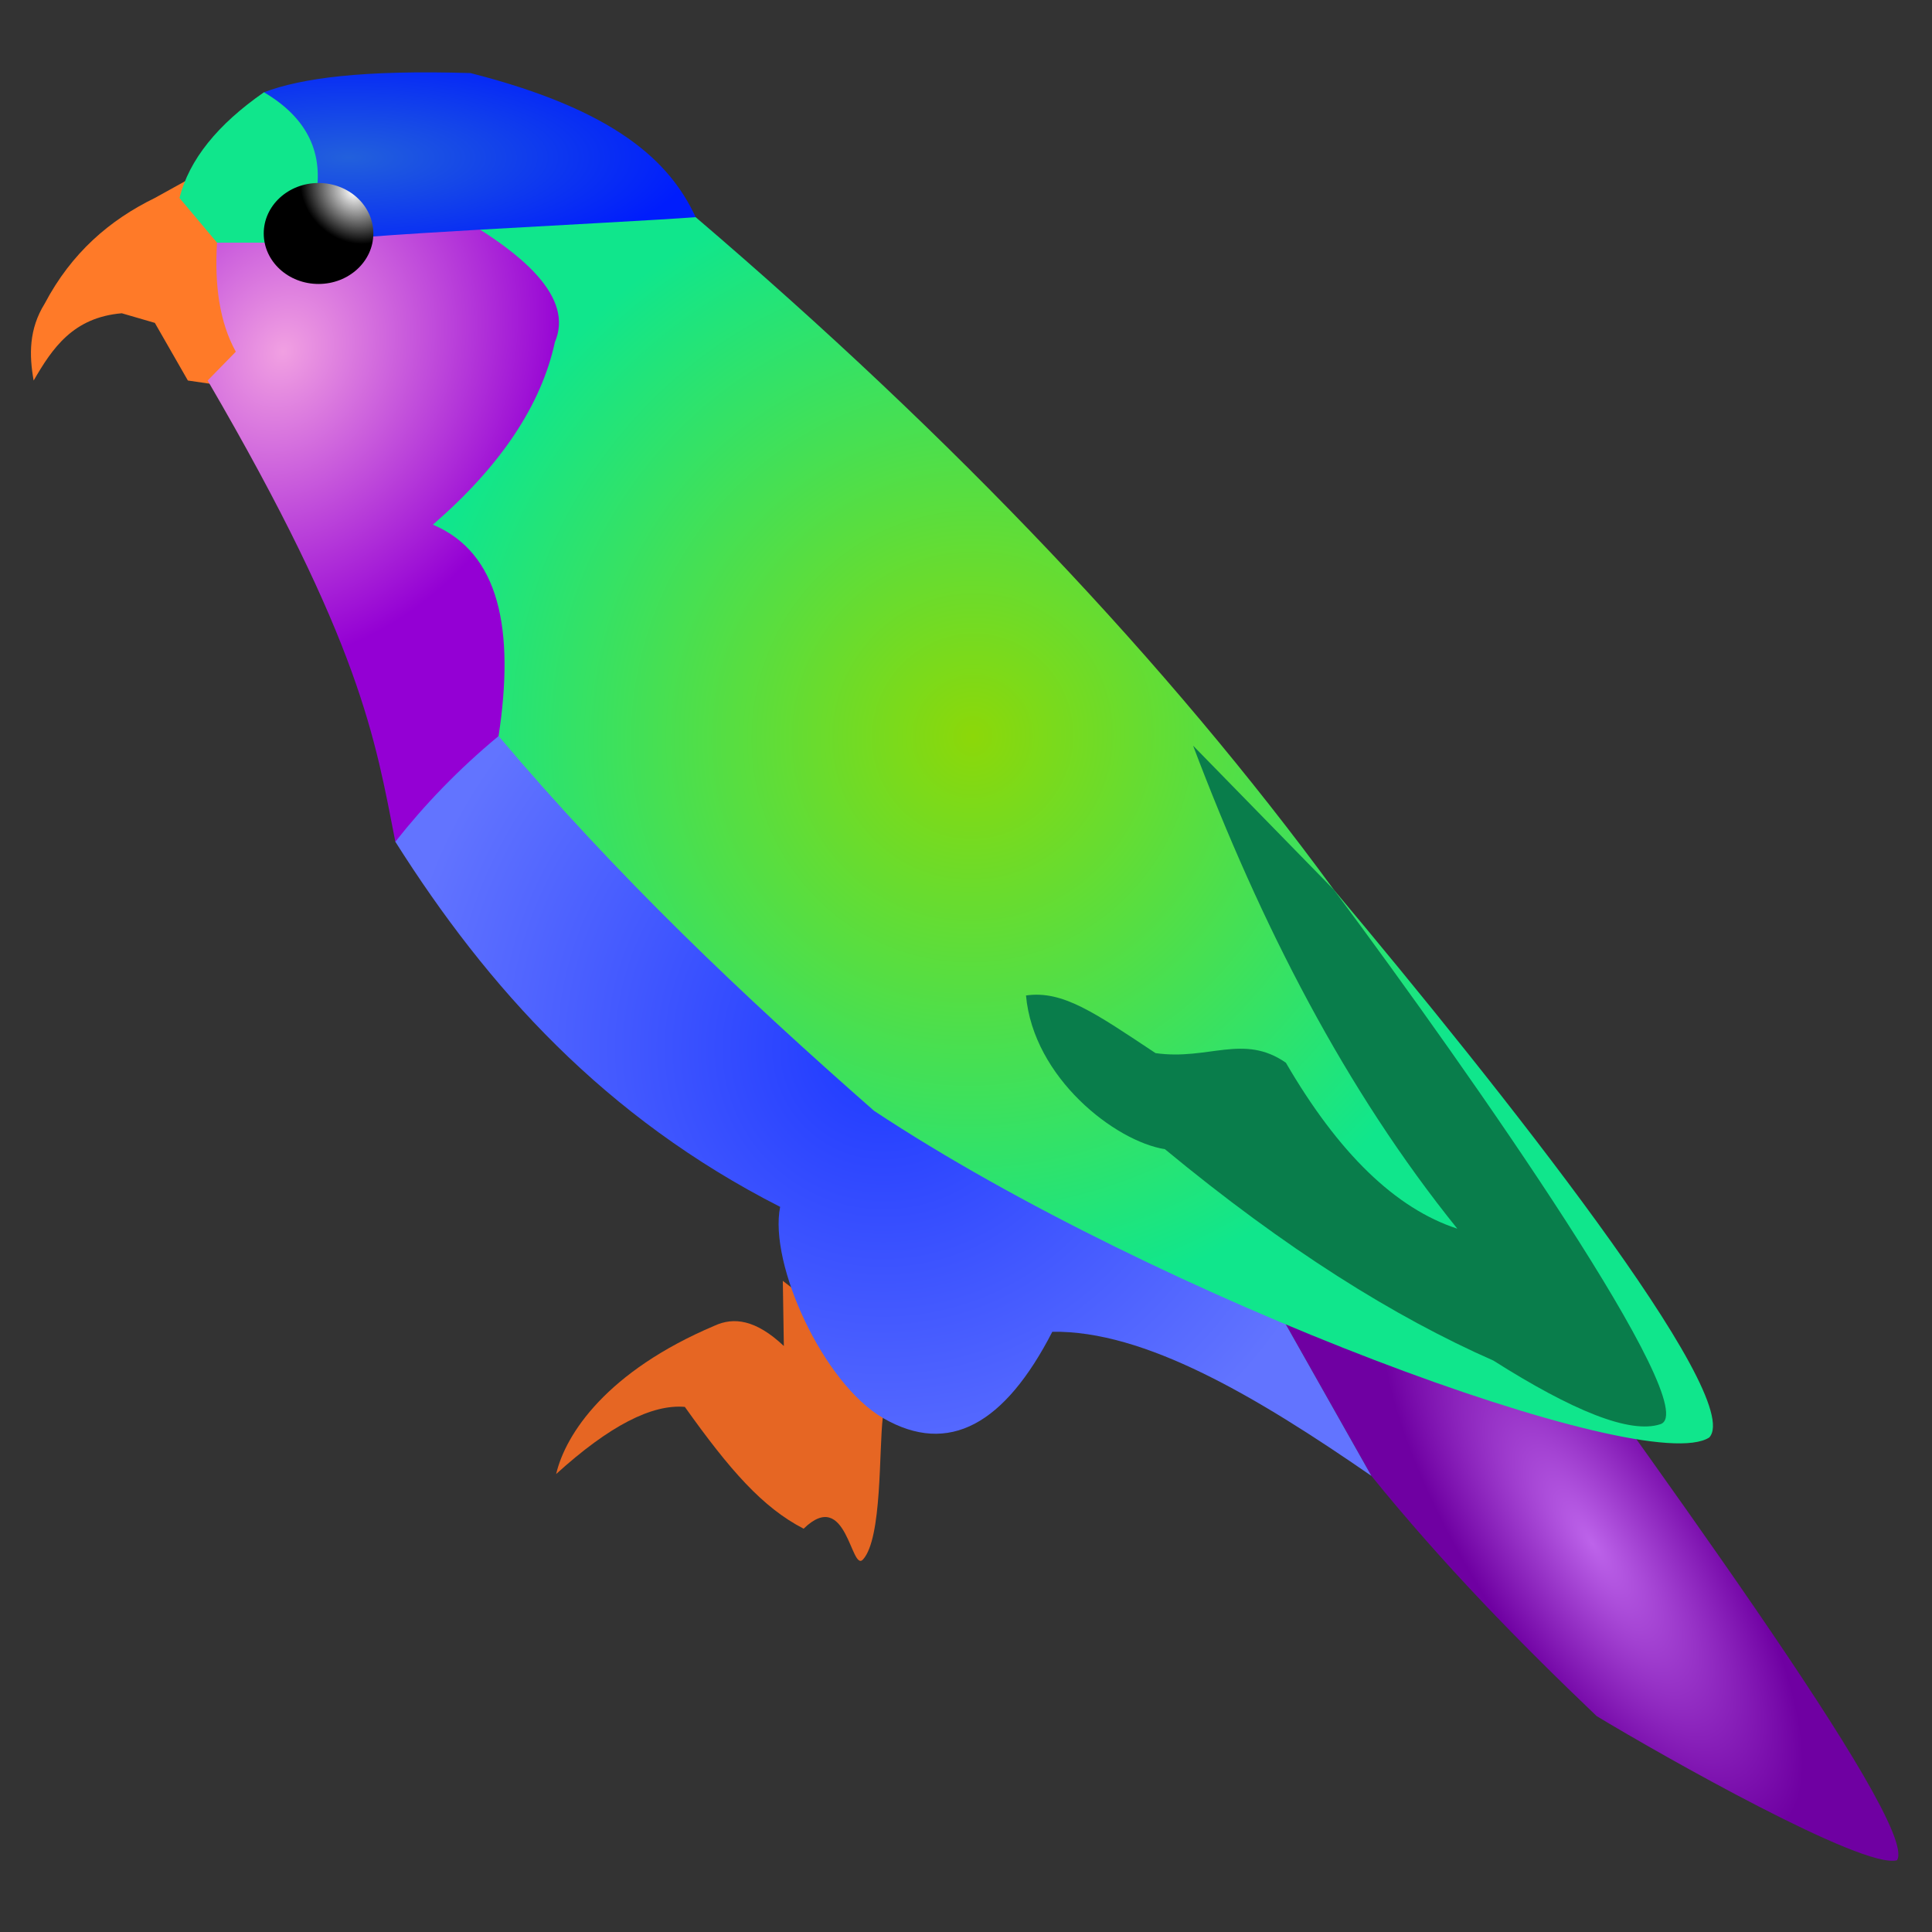 <?xml version="1.0" encoding="UTF-8" standalone="no"?>
<!DOCTYPE svg PUBLIC "-//W3C//DTD SVG 1.1//EN" "http://www.w3.org/Graphics/SVG/1.1/DTD/svg11.dtd">
<svg width="100%" height="100%" viewBox="0 0 225 225" version="1.1" xmlns="http://www.w3.org/2000/svg" xmlns:xlink="http://www.w3.org/1999/xlink" xml:space="preserve" xmlns:serif="http://www.serif.com/" style="fill-rule:evenodd;clip-rule:evenodd;stroke-linejoin:round;stroke-miterlimit:1.414;">
    <rect x="0" y="0" width="225" height="225" fill="#333333" stroke="none"/>
    <g transform="matrix(1.093,0,0,1.119,-9.701,-18.348)">
        <path d="M146,146L145.887,154.241L155,170C162.716,179.296 170.798,187.353 179,195C186.101,199.186 207.463,210.99 211,210C213.545,206.263 182.888,165.924 167,144L146,146" style="fill:url(#_Radial1);"/>
    </g>
    <g transform="matrix(1.153,0,0,1.182,-15.943,-27.637)">
        <path d="M92.897,149.583L93,156C90.159,153.386 87.933,153.131 86,154C75.136,158.491 70.962,164.636 70,168.616C75.39,163.842 79.691,161.716 83,162C87.563,168.249 90.863,171.921 95,174C99.368,169.856 99.777,178.353 101,177.029C102.944,174.926 102.59,166.28 103,163L96.897,152.583" style="fill:rgb(230,102,35);"/>
    </g>
    <g transform="matrix(1.283,0,0,1.119,-17.892,-18.348)">
        <path d="M28,37C23.917,39.285 20.443,42.692 18,48C16.569,50.645 16.582,53.319 17,56C18.707,52.622 20.585,49.432 25,49L28,50L31,56L43,58L33,33.827L28,37Z" style="fill:rgb(255,122,40);"/>
    </g>
    <g transform="matrix(1.093,0,0,1.119,-9.701,-18.348)">
        <path d="M51,104C60.85,119.224 73.307,132.7 92,142C90.779,147.956 96.601,160.406 103,164C109.973,167.917 115.932,164.626 121,155C130.822,154.846 142.698,161.696 155,170L123.196,115L58,81L51,104Z" style="fill:url(#_Radial2);"/>
    </g>
    <g transform="matrix(1.093,0,0,1.119,-9.701,-18.348)">
        <path d="M32,41.654C31.723,46.06 32.263,49.926 34,53L31,56C47.374,83.42 48.853,93.317 51,104C54.123,100.133 57.741,96.448 62,93L81,66L68,37L35.5,36L32,41.654" style="fill:url(#_Radial3);"/>
    </g>
    <g transform="matrix(1.093,0,0,1.119,-9.701,-18.348)">
        <path d="M83,39C110.628,62.058 133.285,85.392 151,109C168.581,129.476 194.922,161.832 191,166C184.288,170.276 132.267,151.576 102,132C88.153,120.124 74.608,107.586 62,93C63.72,81.948 62.121,73.941 55,71C62.208,64.906 66.541,58.572 68,52C69.994,47.45 65.001,42.764 56,38L83,39" style="fill:url(#_Radial4);"/>
    </g>
    <g transform="matrix(1.093,0,0,1.119,-9.701,-18.348)">
        <path d="M37,26C40.995,24.517 47.557,23.662 59,24C74.411,27.828 80.237,33.172 83,39C74.616,39.613 43.608,40.956 43,41.654L37,26Z" style="fill:url(#_Radial5);"/>
    </g>
    <g transform="matrix(1.093,0,0,1.119,-9.701,-18.348)">
        <path d="M37,41.654L32,41.654L28,37C29.024,33.03 32.039,29.366 37,26C41.702,28.711 43.415,32.418 42.5,37L43,41.654L37,41.654" style="fill:rgb(16,230,140);"/>
    </g>
    <g transform="matrix(1.093,0,0,1.119,-9.701,-18.348)">
        <path d="M136,94C143.233,112.684 152.213,129.803 164.152,144.271C157.582,142.177 151.494,136.42 145.887,127C141.365,123.93 137.639,126.784 132,126C125.519,121.802 122.117,119.448 118.196,120C118.985,128.57 127.682,135.17 133,136C145.875,146.397 157.433,153.453 168,158C176.404,163.2 182.56,165.675 185.8,164.616C190.572,163.057 165.84,128.463 151,109L136,94Z" style="fill:rgb(9,125,75);"/>
    </g>
    <g transform="matrix(0.982,0,0,1.069,-5.62,-16.104)">
        <ellipse cx="43.5" cy="40.5" rx="6.5" ry="5.5" style="fill:url(#_Radial6);"/>
    </g>
    <defs>
        <radialGradient id="_Radial1" cx="0" cy="0" r="1" gradientUnits="userSpaceOnUse" gradientTransform="matrix(19.871,29.631,-10.482,7.029,178.518,177.029)"><stop offset="0" style="stop-color:rgb(189,99,234);stop-opacity:1"/><stop offset="1" style="stop-color:rgb(111,0,162);stop-opacity:1"/></radialGradient>
        <radialGradient id="_Radial2" cx="0" cy="0" r="1" gradientUnits="userSpaceOnUse" gradientTransform="matrix(52,0,0,50.752,103,125.5)"><stop offset="0" style="stop-color:rgb(30,57,255);stop-opacity:1"/><stop offset="1" style="stop-color:rgb(98,116,255);stop-opacity:1"/></radialGradient>
        <radialGradient id="_Radial3" cx="0" cy="0" r="1" gradientUnits="userSpaceOnUse" gradientTransform="matrix(25,15,-17.493,29.155,39,53)"><stop offset="0" style="stop-color:rgb(241,160,226);stop-opacity:1"/><stop offset="1" style="stop-color:rgb(148,0,212);stop-opacity:1"/></radialGradient>
        <radialGradient id="_Radial4" cx="0" cy="0" r="1" gradientUnits="userSpaceOnUse" gradientTransform="matrix(-48.207,35.653,-35.5,-48,112.5,93)"><stop offset="0" style="stop-color:rgb(140,216,9);stop-opacity:1"/><stop offset="1" style="stop-color:rgb(16,230,140);stop-opacity:1"/></radialGradient>
        <radialGradient id="_Radial5" cx="0" cy="0" r="1" gradientUnits="userSpaceOnUse" gradientTransform="matrix(37,0,0,11.79,46,32.79)"><stop offset="0" style="stop-color:rgb(34,96,220);stop-opacity:1"/><stop offset="1" style="stop-color:rgb(0,29,252);stop-opacity:1"/></radialGradient>
        <radialGradient id="_Radial6" cx="0" cy="0" r="1" gradientUnits="userSpaceOnUse" gradientTransform="matrix(5.983,2.497,-1.776,5.093,47.585,35.97)"><stop offset="0" style="stop-color:white;stop-opacity:1"/><stop offset="1" style="stop-color:black;stop-opacity:1"/></radialGradient>
    </defs>
</svg>
